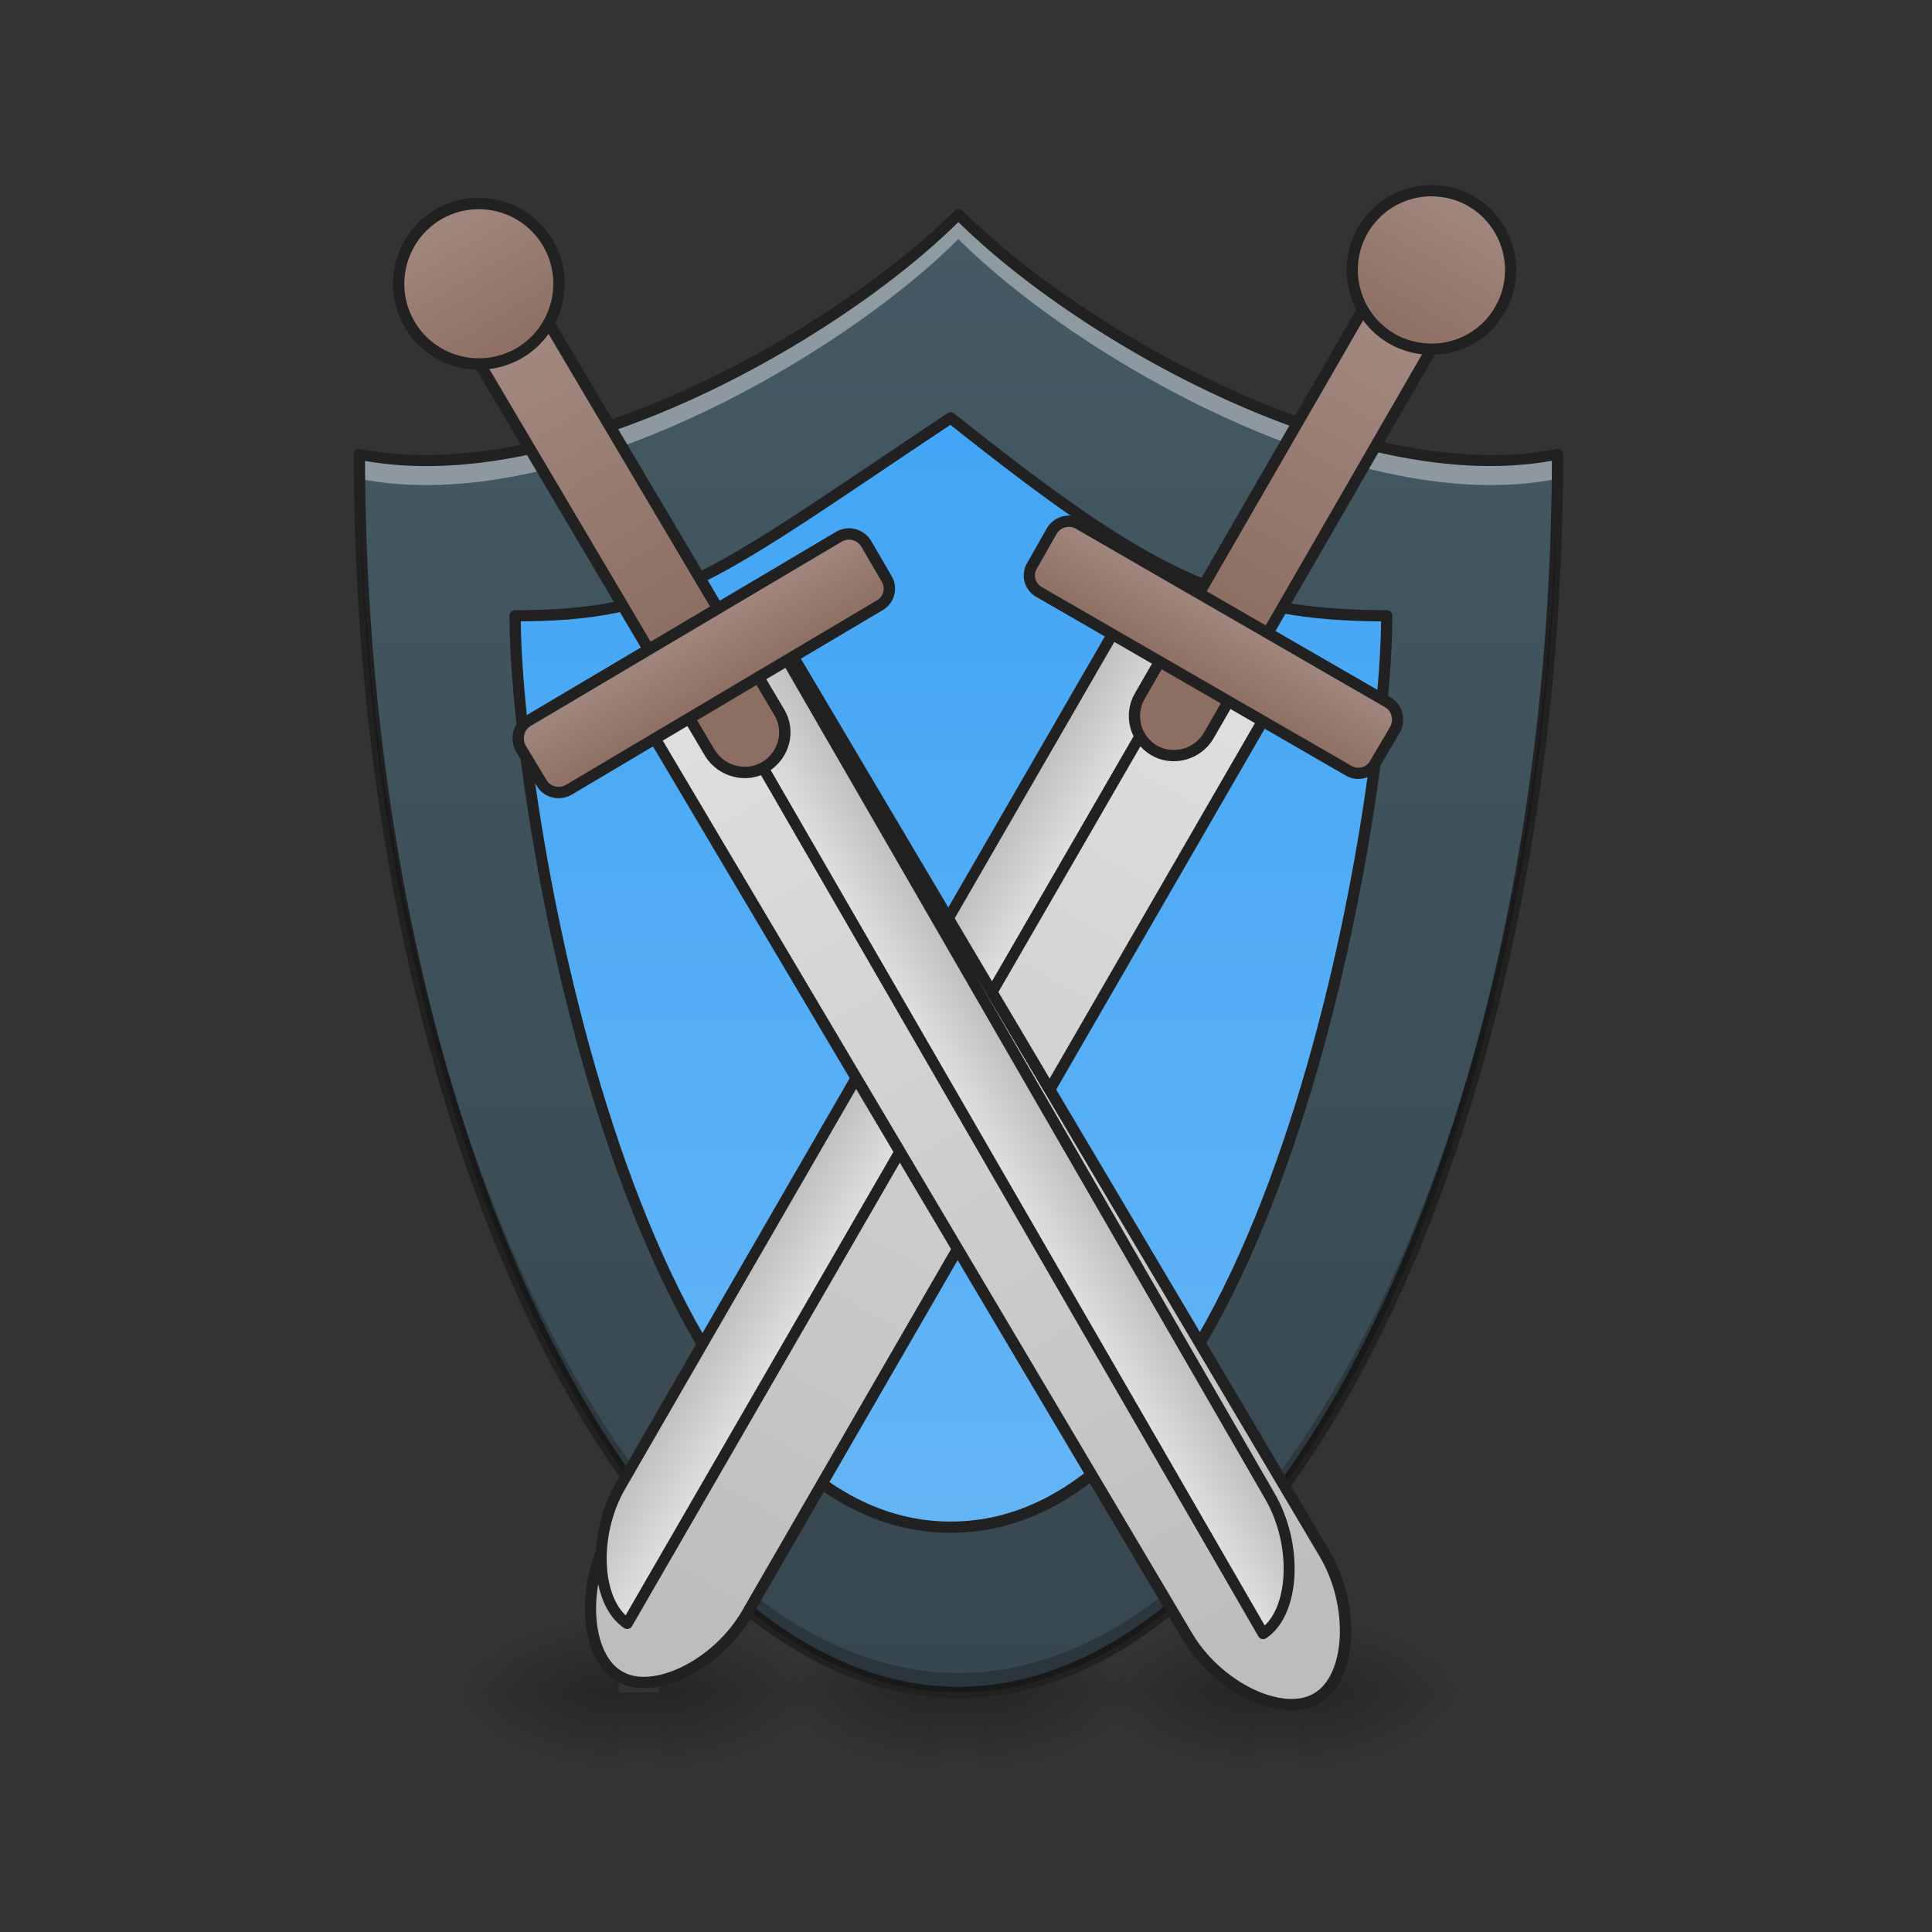 <svg xmlns="http://www.w3.org/2000/svg" width="16pt" height="16pt" viewBox="0 0 16 16"><rect x="0" y="0" width="16" height="16" fill="#333333" stroke="none"/><defs><linearGradient id="a" gradientUnits="userSpaceOnUse" x1="254" y1="233.5" x2="254" y2="254.667" gradientTransform="matrix(.031 0 0 .031 -1.985 6.72)"><stop offset="0" stop-opacity=".275"/><stop offset="1" stop-opacity="0"/></linearGradient><radialGradient id="b" gradientUnits="userSpaceOnUse" cx="450.909" cy="189.579" fx="450.909" fy="189.579" r="21.167" gradientTransform="matrix(0 -.039 -.07 0 21.27 31.798)"><stop offset="0" stop-opacity=".314"/><stop offset=".222" stop-opacity=".275"/><stop offset="1" stop-opacity="0"/></radialGradient><radialGradient id="c" gradientUnits="userSpaceOnUse" cx="450.909" cy="189.579" fx="450.909" fy="189.579" r="21.167" gradientTransform="matrix(0 .039 .07 0 -5.393 -3.764)"><stop offset="0" stop-opacity=".314"/><stop offset=".222" stop-opacity=".275"/><stop offset="1" stop-opacity="0"/></radialGradient><radialGradient id="d" gradientUnits="userSpaceOnUse" cx="450.909" cy="189.579" fx="450.909" fy="189.579" r="21.167" gradientTransform="matrix(0 -.039 .07 0 -5.393 31.798)"><stop offset="0" stop-opacity=".314"/><stop offset=".222" stop-opacity=".275"/><stop offset="1" stop-opacity="0"/></radialGradient><radialGradient id="e" gradientUnits="userSpaceOnUse" cx="450.909" cy="189.579" fx="450.909" fy="189.579" r="21.167" gradientTransform="matrix(0 .039 -.07 0 21.27 -3.764)"><stop offset="0" stop-opacity=".314"/><stop offset=".222" stop-opacity=".275"/><stop offset="1" stop-opacity="0"/></radialGradient><linearGradient id="f" gradientUnits="userSpaceOnUse" x1="254" y1="233.5" x2="254" y2="254.667" gradientTransform="matrix(.031 0 0 .031 .662 6.72)"><stop offset="0" stop-opacity=".275"/><stop offset="1" stop-opacity="0"/></linearGradient><radialGradient id="g" gradientUnits="userSpaceOnUse" cx="450.909" cy="189.579" fx="450.909" fy="189.579" r="21.167" gradientTransform="matrix(0 -.039 -.07 0 23.915 31.798)"><stop offset="0" stop-opacity=".314"/><stop offset=".222" stop-opacity=".275"/><stop offset="1" stop-opacity="0"/></radialGradient><radialGradient id="h" gradientUnits="userSpaceOnUse" cx="450.909" cy="189.579" fx="450.909" fy="189.579" r="21.167" gradientTransform="matrix(0 .039 .07 0 -2.747 -3.764)"><stop offset="0" stop-opacity=".314"/><stop offset=".222" stop-opacity=".275"/><stop offset="1" stop-opacity="0"/></radialGradient><radialGradient id="i" gradientUnits="userSpaceOnUse" cx="450.909" cy="189.579" fx="450.909" fy="189.579" r="21.167" gradientTransform="matrix(0 -.039 .07 0 -2.747 31.798)"><stop offset="0" stop-opacity=".314"/><stop offset=".222" stop-opacity=".275"/><stop offset="1" stop-opacity="0"/></radialGradient><radialGradient id="j" gradientUnits="userSpaceOnUse" cx="450.909" cy="189.579" fx="450.909" fy="189.579" r="21.167" gradientTransform="matrix(0 .039 -.07 0 23.915 -3.764)"><stop offset="0" stop-opacity=".314"/><stop offset=".222" stop-opacity=".275"/><stop offset="1" stop-opacity="0"/></radialGradient><linearGradient id="k" gradientUnits="userSpaceOnUse" x1="254" y1="233.5" x2="254" y2="-158.083" gradientTransform="matrix(.031 0 0 .031 0 6.72)"><stop offset="0" stop-color="#37474f"/><stop offset="1" stop-color="#455a64"/></linearGradient><linearGradient id="l" gradientUnits="userSpaceOnUse" x1="254" y1="-105.167" x2="254" y2="191.167"><stop offset="0" stop-color="#42a5f5"/><stop offset="1" stop-color="#64b5f6"/></linearGradient><linearGradient id="m" gradientUnits="userSpaceOnUse" x1="254" y1="233.5" x2="254" y2="254.667" gradientTransform="matrix(.031 0 0 .031 -4.63 6.72)"><stop offset="0" stop-opacity=".275"/><stop offset="1" stop-opacity="0"/></linearGradient><radialGradient id="n" gradientUnits="userSpaceOnUse" cx="450.909" cy="189.579" fx="450.909" fy="189.579" r="21.167" gradientTransform="matrix(0 -.039 -.07 0 18.623 31.798)"><stop offset="0" stop-opacity=".314"/><stop offset=".222" stop-opacity=".275"/><stop offset="1" stop-opacity="0"/></radialGradient><radialGradient id="o" gradientUnits="userSpaceOnUse" cx="450.909" cy="189.579" fx="450.909" fy="189.579" r="21.167" gradientTransform="matrix(0 .039 .07 0 -8.039 -3.764)"><stop offset="0" stop-opacity=".314"/><stop offset=".222" stop-opacity=".275"/><stop offset="1" stop-opacity="0"/></radialGradient><radialGradient id="p" gradientUnits="userSpaceOnUse" cx="450.909" cy="189.579" fx="450.909" fy="189.579" r="21.167" gradientTransform="matrix(0 -.039 .07 0 -8.039 31.798)"><stop offset="0" stop-opacity=".314"/><stop offset=".222" stop-opacity=".275"/><stop offset="1" stop-opacity="0"/></radialGradient><radialGradient id="q" gradientUnits="userSpaceOnUse" cx="450.909" cy="189.579" fx="450.909" fy="189.579" r="21.167" gradientTransform="matrix(0 .039 -.07 0 18.623 -3.764)"><stop offset="0" stop-opacity=".314"/><stop offset=".222" stop-opacity=".275"/><stop offset="1" stop-opacity="0"/></radialGradient><linearGradient id="r" gradientUnits="userSpaceOnUse" x1="720" y1="1695.118" x2="720" y2="575.118" gradientTransform="matrix(.265 0 0 .265 37.768 -206.287)"><stop offset="0" stop-color="#bdbdbd"/><stop offset="1" stop-color="#e0e0e0"/></linearGradient><linearGradient id="s" gradientUnits="userSpaceOnUse" x1="637.253" y1="1262.188" x2="717.253" y2="1262.188" gradientTransform="translate(142.747 32.93)"><stop offset="0" stop-color="#bdbdbd"/><stop offset="1" stop-color="#e0e0e0"/></linearGradient><linearGradient id="t" gradientUnits="userSpaceOnUse" x1="190.5" y1="-73.417" x2="190.5" y2="-158.083" gradientTransform="translate(37.768 8.713)"><stop offset="0" stop-color="#8d6e63"/><stop offset="1" stop-color="#a1887f"/></linearGradient><linearGradient id="u" gradientUnits="userSpaceOnUse" x1="190.5" y1="-52.25" x2="190.5" y2="-73.417" gradientTransform="translate(37.768 8.713)"><stop offset="0" stop-color="#8d6e63"/><stop offset="1" stop-color="#a1887f"/></linearGradient><linearGradient id="v" gradientUnits="userSpaceOnUse" x1="190.5" y1="-158.083" x2="190.5" y2="-200.417" gradientTransform="translate(37.768 8.713)"><stop offset="0" stop-color="#8d6e63"/><stop offset="1" stop-color="#a1887f"/></linearGradient><linearGradient id="w" gradientUnits="userSpaceOnUse" x1="720" y1="1695.118" x2="720" y2="575.118" gradientTransform="matrix(.265 0 0 .265 37.768 -206.287)"><stop offset="0" stop-color="#bdbdbd"/><stop offset="1" stop-color="#e0e0e0"/></linearGradient><linearGradient id="x" gradientUnits="userSpaceOnUse" x1="637.253" y1="1262.188" x2="717.253" y2="1262.188" gradientTransform="translate(142.747 32.93)"><stop offset="0" stop-color="#bdbdbd"/><stop offset="1" stop-color="#e0e0e0"/></linearGradient><linearGradient id="y" gradientUnits="userSpaceOnUse" x1="190.5" y1="-73.417" x2="190.5" y2="-158.083" gradientTransform="translate(37.768 8.713)"><stop offset="0" stop-color="#8d6e63"/><stop offset="1" stop-color="#a1887f"/></linearGradient><linearGradient id="z" gradientUnits="userSpaceOnUse" x1="190.5" y1="-52.25" x2="190.5" y2="-73.417" gradientTransform="translate(37.768 8.713)"><stop offset="0" stop-color="#8d6e63"/><stop offset="1" stop-color="#a1887f"/></linearGradient><linearGradient id="A" gradientUnits="userSpaceOnUse" x1="190.5" y1="-158.083" x2="190.5" y2="-200.417" gradientTransform="translate(37.768 8.713)"><stop offset="0" stop-color="#8d6e63"/><stop offset="1" stop-color="#a1887f"/></linearGradient></defs><path d="M7.773 14.016h.332v.664h-.332zm0 0" fill="url(#a)"/><path d="M8.105 14.016h1.32v-.66h-1.32zm0 0" fill="url(#b)"/><path d="M7.773 14.016H6.45v.664h1.324zm0 0" fill="url(#c)"/><path d="M7.773 14.016H6.45v-.66h1.324zm0 0" fill="url(#d)"/><path d="M8.105 14.016h1.32v.664h-1.32zm0 0" fill="url(#e)"/><path d="M10.418 14.016h.332v.664h-.332zm0 0" fill="url(#f)"/><path d="M10.75 14.016h1.324v-.66H10.75zm0 0" fill="url(#g)"/><path d="M10.418 14.016h-1.32v.664h1.32zm0 0" fill="url(#h)"/><path d="M10.418 14.016h-1.32v-.66h1.32zm0 0" fill="url(#i)"/><path d="M10.75 14.016h1.324v.664H10.75zm0 0" fill="url(#j)"/><path d="M2.977 3.762c0 5.625 2.316 10.254 4.96 10.254 2.649 0 4.961-4.63 4.961-10.254-1.652.332-3.968-.992-4.96-1.985-.993.993-3.31 2.317-4.961 1.985zm0 0" fill="url(#k)"/><path d="M7.938 1.777c-.993.993-3.31 2.317-4.961 1.985v.203c1.656.332 3.968-.992 4.96-1.985.993.993 3.31 2.317 4.961 1.985v-.203c-1.652.332-3.968-.992-4.96-1.985zm0 0" fill="#fff" fill-opacity=".392"/><path d="M137.612-52.266c0 52.87 31.747 243.477 116.364 243.477 84.742 0 116.489-190.607 116.489-243.477-42.371 0-63.494-10.624-116.49-52.87-63.493 42.246-74.117 52.87-116.363 52.87zm0 0" transform="matrix(.031 0 0 .031 0 6.72)" fill="url(#l)" stroke-width="3" stroke-linecap="round" stroke-linejoin="round" stroke="#212121"/><path d="M7.938 1.73c-.012 0-.024.008-.032.016-.492.488-1.316 1.067-2.218 1.477-.907.414-1.891.656-2.704.496-.011-.004-.027 0-.039.008a.058.058 0 0 0-.015.035c0 2.82.578 5.39 1.492 7.258.914 1.867 2.164 3.043 3.516 3.043 1.351 0 2.601-1.176 3.515-3.043.914-1.868 1.492-4.438 1.492-7.258 0-.012-.004-.028-.015-.035-.012-.008-.028-.012-.04-.008-.812.16-1.796-.082-2.699-.496-.906-.41-1.73-.989-2.218-1.477-.012-.008-.024-.016-.035-.016zm0 .11c.503.496 1.316 1.062 2.214 1.469.895.406 1.868.656 2.7.507-.008 2.786-.582 5.32-1.485 7.16-.902 1.856-2.133 2.993-3.43 2.993-1.296 0-2.523-1.137-3.43-2.992-.898-1.84-1.476-4.375-1.484-7.16.832.148 1.809-.102 2.704-.508.894-.407 1.707-.973 2.21-1.47zm0 0" fill="#212121"/><path d="M5.125 14.016h.332v.664h-.332zm0 0" fill="url(#m)"/><path d="M5.457 14.016h1.324v-.66H5.457zm0 0" fill="url(#n)"/><path d="M5.125 14.016h-1.32v.664h1.32zm0 0" fill="url(#o)"/><path d="M5.125 14.016h-1.32v-.66h1.32zm0 0" fill="url(#p)"/><path d="M5.457 14.016h1.324v.664H5.457zm0 0" fill="url(#q)"/><path d="M2.977 3.762c0 5.625 2.316 10.254 4.96 10.254 2.649 0 4.961-4.63 4.961-10.254-.043 5.55-2.34 10.093-4.96 10.093-2.622 0-4.918-4.543-4.961-10.093zm0 0" fill-opacity=".235"/><path d="M207.079-54.094l.016 285.751c.055 15.844 10.529 31.734 21.163 31.656 10.59.092 21.17-15.83 21.114-31.674l.092-285.814zm0 0" transform="scale(.031) rotate(30 -147.446 238.434)" fill="url(#r)" stroke-width="3" stroke-linecap="round" stroke-linejoin="round" stroke="#212121"/><path d="M782.66 608.147l.063 1080.006c-.092 58.419 38.139 117.077 77.232 119.598l.166-1199.597zm0 0" transform="rotate(30.012 7.933 10.81) scale(.008)" fill="url(#s)" stroke-width="11.339" stroke-linecap="round" stroke-linejoin="round" stroke="#212121"/><path d="M228.295-181.081c5.767-.01 10.532 4.744 10.542 10.51l.086 137.636c-.098 5.83-4.852 10.595-10.619 10.605-5.937-.036-10.594-4.852-10.605-10.619l-.023-137.527c.036-5.938 4.681-10.64 10.62-10.605zm0 0" transform="scale(.031) rotate(30 -147.446 238.434)" fill="url(#t)" stroke-width="3" stroke-linecap="round" stroke-linejoin="round" stroke="#212121"/><path d="M180.63-64.658l95.25-.006c2.853-.059 5.235 2.318 5.357 5.279l-.092 10.588c.059 2.853-2.318 5.235-5.233 5.186l-95.25.006a5.07 5.07 0 0 1-5.294-5.17l-.079-10.635c.05-2.915 2.426-5.297 5.341-5.248zm0 0" transform="scale(.031) rotate(30 -147.446 238.434)" fill="url(#u)" stroke-width="3" stroke-linecap="round" stroke-linejoin="round" stroke="#212121"/><path d="M228.217-191.716c11.705.026 21.235 9.533 21.21 21.238.082 11.642-9.488 21.064-21.13 21.147-11.705-.025-21.235-9.533-21.21-21.238.026-11.704 9.487-21.064 21.13-21.147zm0 0" transform="scale(.031) rotate(30 -147.446 238.434)" fill="url(#v)" stroke-width="3" stroke-linecap="round" stroke-linejoin="round" stroke="#212121"/><path d="M207.087-54.1l.017 285.752c.055 15.844 10.528 31.735 21.163 31.656 10.589.093 21.168-15.83 21.113-31.673l.092-285.814zm0 0" transform="matrix(-.027 .016 .016 .027 12.857 3.302)" fill="url(#w)" stroke-width="3" stroke-linecap="round" stroke-linejoin="round" stroke="#212121"/><path d="M782.691 608.13l.063 1080.005c-.091 58.419 38.139 117.077 77.232 119.598l.167-1199.597zm0 0" transform="scale(-.008 .008) rotate(30 -6.306 -2295.3)" fill="url(#x)" stroke-width="11.339" stroke-linecap="round" stroke-linejoin="round" stroke="#212121"/><path d="M228.303-181.086c5.767-.01 10.533 4.744 10.543 10.51l.085 137.636c-.098 5.83-4.851 10.595-10.618 10.605-5.938-.035-10.703-4.79-10.605-10.619l-.023-137.527c.035-5.938 4.68-10.64 10.618-10.605zm0 0" transform="matrix(-.027 .016 .016 .027 12.857 3.302)" fill="url(#y)" stroke-width="3" stroke-linecap="round" stroke-linejoin="round" stroke="#212121"/><path d="M180.638-64.663l95.25-.005c2.853-.06 5.236 2.317 5.357 5.278l-.092 10.589c.06 2.852-2.318 5.235-5.34 5.248l-95.143-.057a5.07 5.07 0 0 1-5.294-5.17l-.078-10.635c.049-2.914 2.426-5.297 5.34-5.248zm0 0" transform="matrix(-.027 .016 .016 .027 12.857 3.302)" fill="url(#z)" stroke-width="3" stroke-linecap="round" stroke-linejoin="round" stroke="#212121"/><path d="M228.225-191.72c11.705.025 21.235 9.532 21.21 21.237-.026 11.705-9.487 21.065-21.13 21.147-11.705-.025-21.235-9.532-21.21-21.237.026-11.705 9.488-21.065 21.13-21.147zm0 0" transform="matrix(-.027 .016 .016 .027 12.857 3.302)" fill="url(#A)" stroke-width="3" stroke-linecap="round" stroke-linejoin="round" stroke="#212121"/></svg>